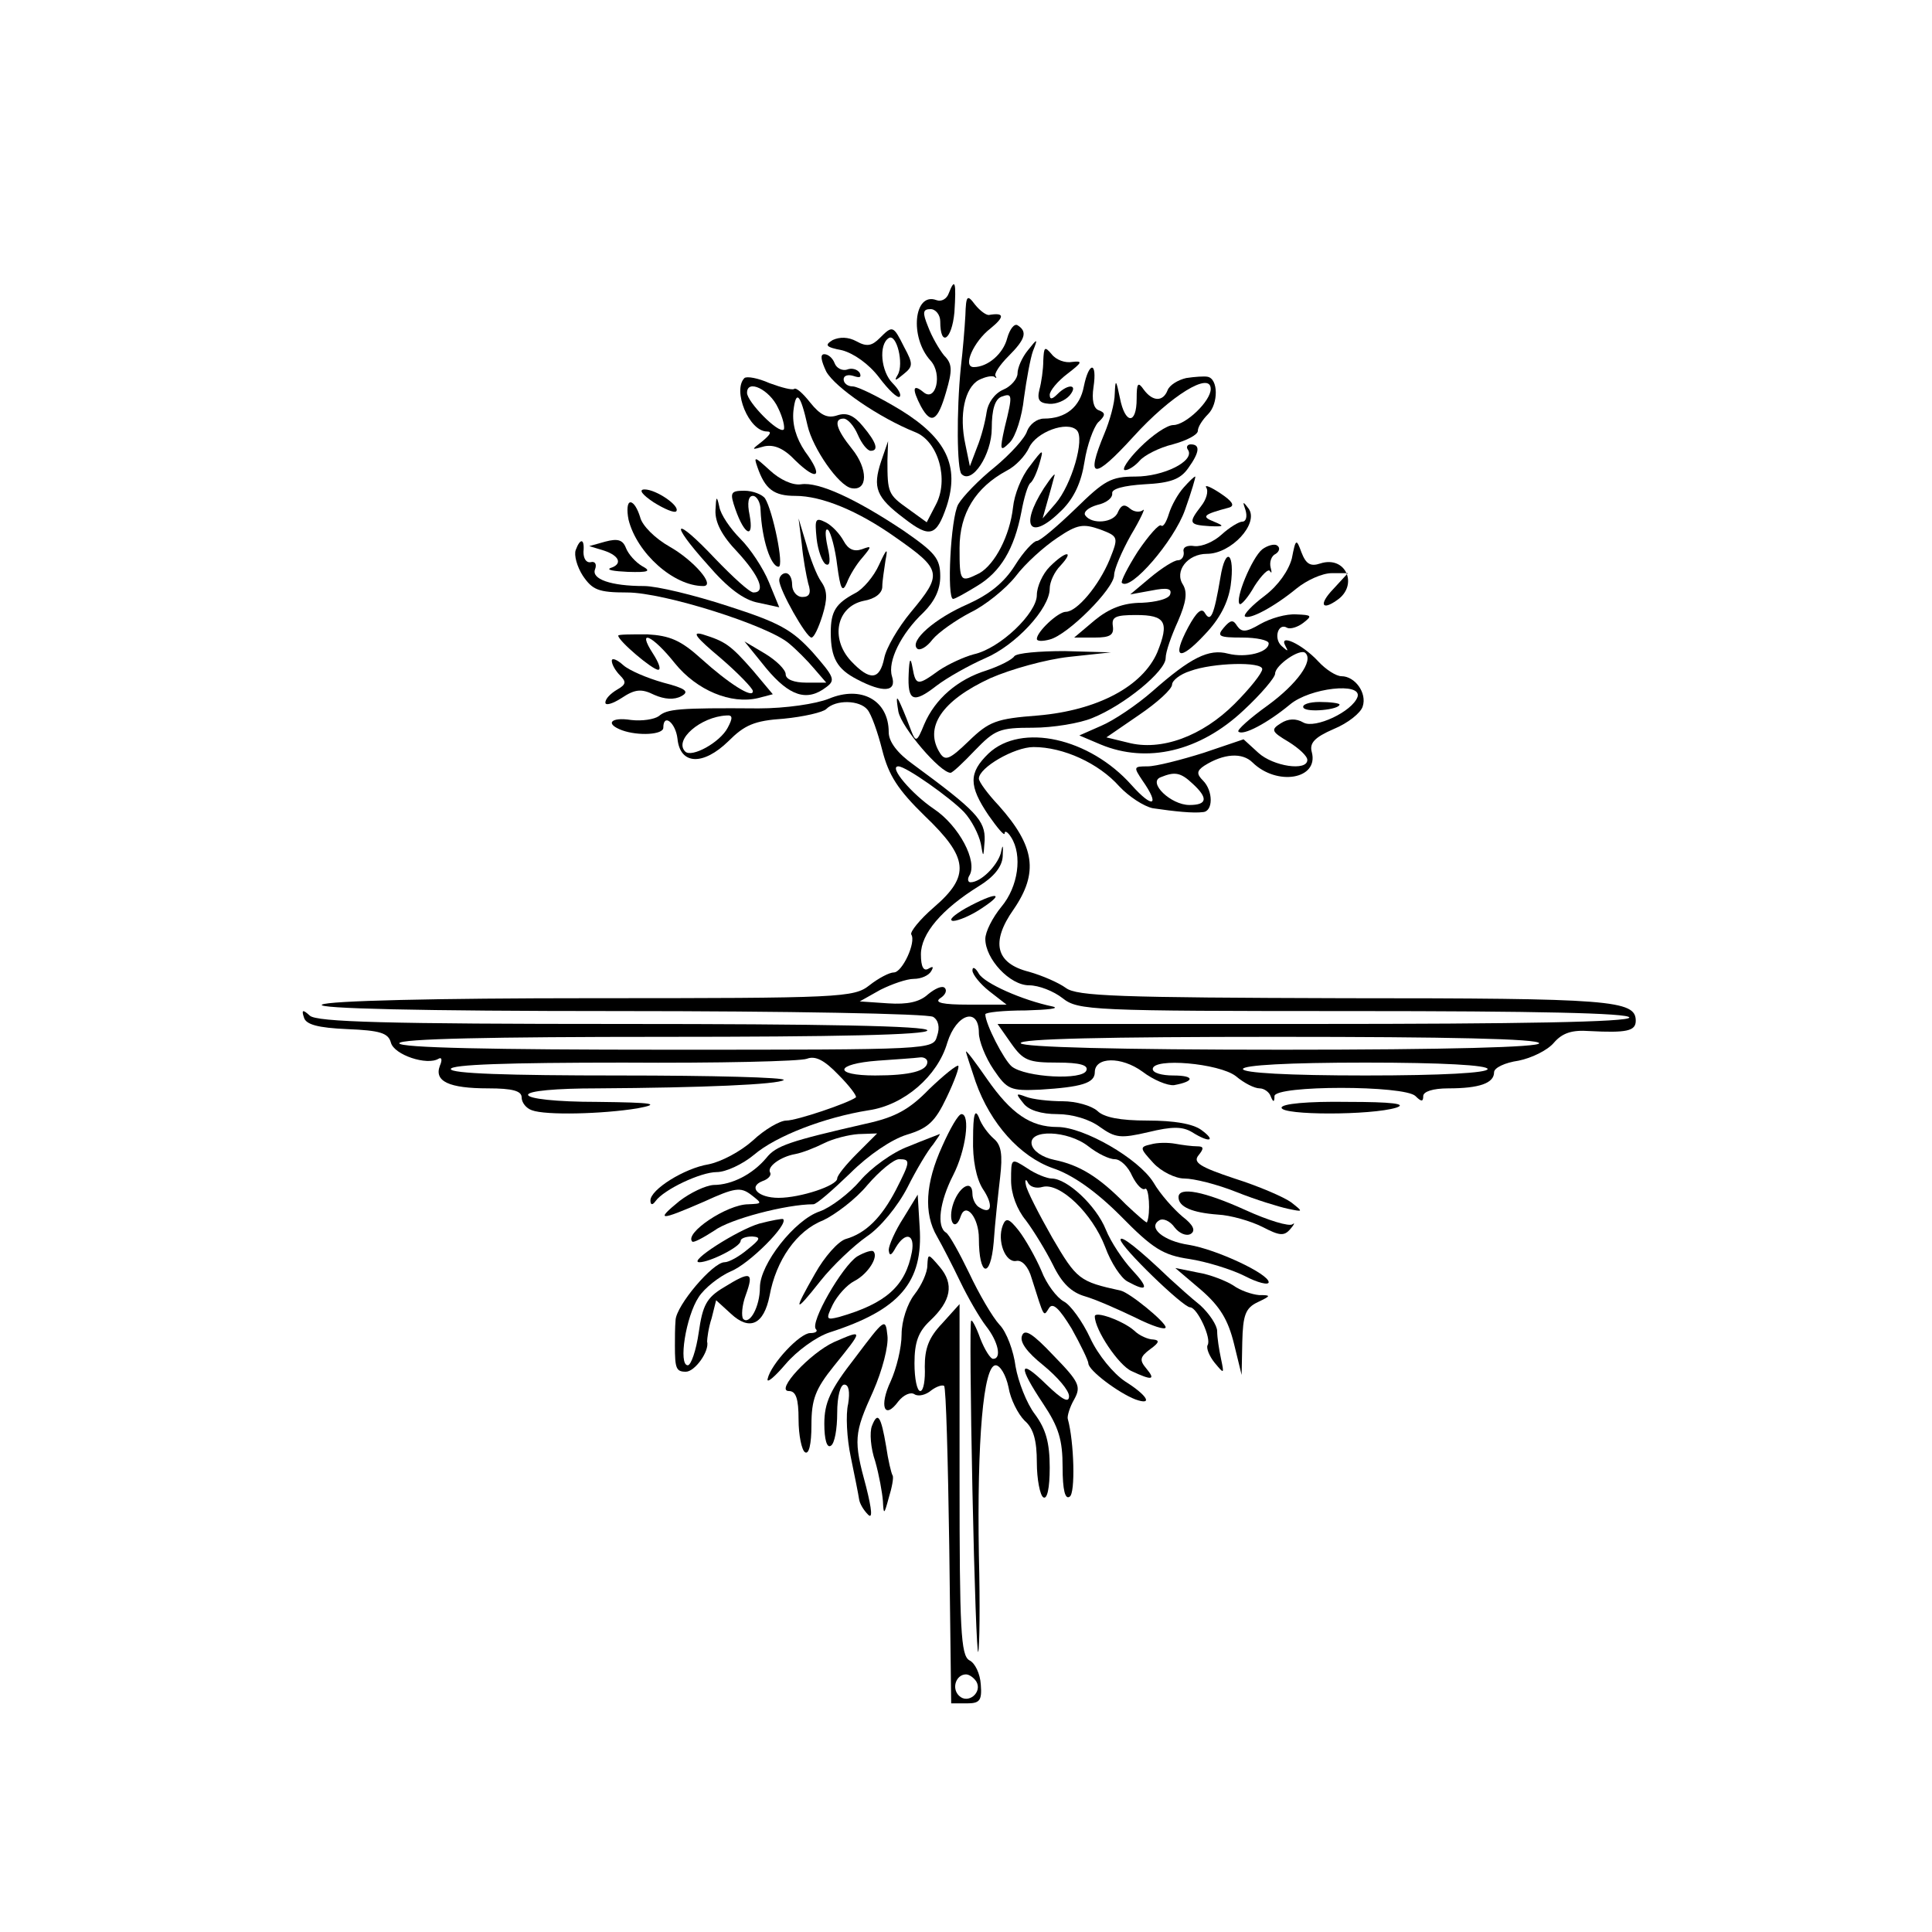 <?xml version="1.0" standalone="no"?>
<!DOCTYPE svg PUBLIC "-//W3C//DTD SVG 20010904//EN"
 "http://www.w3.org/TR/2001/REC-SVG-20010904/DTD/svg10.dtd">
<svg version="1.0" xmlns="http://www.w3.org/2000/svg"
 width="300pt" height="300pt" viewBox="0 0 300 300"
 preserveAspectRatio="xMidYMid meet">
<g transform="translate(0,300) scale(0.1,-0.1)"
fill="#000000" stroke="none">
<path d="M1473 2544 c-3 -8 -11 -13 -19 -10 -35 13 -42 -58 -9 -94 19 -21 8
-65 -11 -49 -17 14 -18 5 -4 -22 16 -29 26 -23 39 22 10 34 10 44 -3 57 -8 10
-19 29 -25 45 -9 22 -8 27 4 27 8 0 15 -9 15 -19 0 -41 18 -29 22 14 3 47 1
55 -9 29z"/>
<path d="M1499 2510 c-1 -19 -4 -55 -7 -80 -7 -70 -6 -159 1 -166 16 -17 47
30 47 71 0 29 5 45 15 49 17 6 18 4 5 -48 -8 -36 -7 -38 8 -23 9 9 19 40 22
69 4 29 10 62 14 73 8 20 7 20 -8 1 -9 -11 -16 -27 -16 -36 0 -8 -10 -20 -22
-25 -14 -6 -24 -21 -26 -35 -2 -14 -8 -38 -15 -55 l-11 -29 -7 34 c-10 46 -1
88 21 100 10 5 20 7 24 5 3 -3 4 -2 2 1 -3 3 6 17 20 31 26 26 30 38 14 48 -5
3 -12 -6 -16 -20 -6 -24 -30 -45 -52 -45 -18 0 0 40 26 60 22 18 22 25 -2 21
-4 -1 -14 6 -22 16 -12 16 -14 15 -15 -17z"/>
<path d="M1366 2475 c-12 -12 -20 -14 -36 -5 -13 7 -26 7 -37 2 -13 -8 -11
-11 15 -16 18 -5 41 -21 57 -42 15 -20 29 -33 32 -30 3 3 -2 12 -11 21 -18 18
-22 60 -6 70 12 8 24 -40 14 -57 -6 -10 -4 -10 9 1 15 12 15 16 1 42 -17 34
-18 34 -38 14z"/>
<path d="M1620 2440 c0 -14 -3 -34 -6 -45 -4 -16 0 -21 15 -22 11 -1 25 5 32
13 14 17 -2 19 -19 2 -8 -8 -12 -9 -12 -1 0 6 12 21 28 33 22 17 24 20 7 18
-11 -2 -25 3 -32 12 -11 13 -12 11 -13 -10z"/>
<path d="M1283 2423 c14 -25 83 -72 138 -94 36 -14 53 -74 32 -113 l-14 -27
-29 21 c-31 22 -32 25 -32 75 l1 30 -11 -32 c-13 -40 -8 -55 36 -88 40 -31 50
-28 66 19 20 62 0 105 -71 149 -33 20 -67 37 -75 37 -8 0 -14 5 -14 11 0 6 7
8 16 5 9 -3 12 -2 9 5 -4 6 -13 8 -20 5 -7 -2 -16 2 -19 10 -3 8 -10 14 -16
14 -7 0 -5 -10 3 -27z"/>
<path d="M1683 2400 c-6 -32 -28 -50 -62 -50 -11 0 -22 -9 -26 -19 -3 -11 -26
-36 -50 -56 -25 -20 -50 -46 -57 -58 -12 -21 -18 -147 -8 -147 3 0 19 9 37 20
37 22 58 58 69 115 4 22 10 42 14 45 4 3 10 16 14 30 7 24 6 24 -15 -4 -13
-16 -24 -44 -26 -64 -5 -44 -28 -88 -52 -102 -30 -15 -31 -14 -31 39 0 54 25
94 73 120 14 7 29 23 35 36 11 24 59 42 74 27 13 -13 -8 -85 -33 -114 l-20
-23 7 25 c4 14 9 32 11 40 3 8 -4 0 -16 -18 -39 -61 -21 -83 28 -34 19 19 30
43 35 75 4 26 14 53 21 61 12 11 12 15 1 19 -8 3 -11 16 -8 36 6 40 -7 40 -15
1z"/>
<path d="M1156 2413 c-19 -19 7 -83 35 -83 8 0 5 -5 -7 -15 -18 -14 -18 -14 3
-8 15 3 30 -3 48 -22 35 -34 44 -25 15 14 -14 21 -20 42 -18 63 4 34 11 26 22
-23 8 -35 48 -93 68 -97 26 -5 26 30 1 61 -25 31 -29 47 -13 47 6 0 16 -11 22
-25 6 -14 15 -25 20 -25 13 0 9 13 -12 38 -14 17 -25 22 -40 17 -15 -5 -26 0
-42 20 -11 14 -22 24 -25 21 -3 -2 -19 2 -38 9 -18 8 -35 11 -39 8z m52 -46
c8 -16 11 -31 9 -34 -8 -7 -57 43 -57 57 0 22 35 5 48 -23z"/>
<path d="M1842 2413 c-13 -3 -26 -11 -29 -19 -7 -18 -23 -18 -37 1 -9 13 -11
10 -11 -14 0 -41 -18 -40 -26 1 -6 29 -7 30 -8 7 0 -15 -8 -43 -16 -62 -30
-72 -17 -73 45 -5 58 64 120 102 120 74 0 -19 -39 -56 -58 -56 -10 0 -33 -16
-52 -35 -19 -19 -29 -35 -23 -35 6 0 16 7 23 15 7 8 30 20 51 25 22 6 39 15
39 21 0 6 7 17 16 26 16 16 16 55 -1 58 -5 1 -20 0 -33 -2z"/>
<path d="M1845 2301 c10 -17 -38 -41 -82 -41 -38 0 -48 -6 -93 -50 -28 -27
-55 -50 -60 -50 -5 0 -21 -17 -34 -38 -17 -27 -40 -45 -73 -60 -51 -22 -91
-57 -79 -69 4 -4 15 2 24 14 9 11 36 30 59 42 23 11 55 37 70 56 15 20 44 46
65 60 31 21 40 22 66 13 29 -11 29 -12 15 -47 -17 -41 -51 -81 -68 -81 -12 0
-45 -31 -45 -42 0 -4 9 -4 20 -1 28 7 100 79 100 100 0 9 12 37 26 62 15 25
23 43 19 39 -5 -4 -14 -3 -20 2 -9 8 -14 6 -19 -5 -6 -17 -41 -20 -51 -5 -3 5
5 12 19 16 14 3 24 11 23 18 -1 7 18 12 50 14 41 2 56 8 68 25 18 25 19 37 4
37 -5 0 -8 -4 -4 -9z"/>
<path d="M1176 2275 c12 -35 26 -45 59 -45 41 0 97 -23 155 -64 73 -51 74 -57
24 -117 -19 -23 -38 -55 -41 -71 -7 -34 -22 -36 -52 -4 -32 35 -22 84 20 93
18 3 29 12 29 22 0 9 3 27 5 41 4 20 2 19 -10 -7 -8 -18 -25 -38 -37 -44 -30
-16 -38 -28 -38 -61 0 -40 10 -57 41 -73 40 -21 62 -20 54 5 -7 23 14 66 49
99 17 17 26 35 26 56 0 28 -8 37 -57 71 -75 50 -132 76 -159 72 -13 -2 -33 7
-49 22 -23 21 -25 22 -19 5z"/>
<path d="M1838 2243 c-9 -10 -19 -28 -23 -41 -4 -13 -9 -21 -12 -18 -3 3 -19
-15 -36 -40 -16 -25 -27 -47 -25 -49 13 -14 81 65 98 113 10 28 17 52 16 52
-2 0 -10 -8 -18 -17z"/>
<path d="M1873 2243 c4 -6 0 -19 -8 -29 -20 -26 -19 -29 13 -31 23 -1 24 0 7
7 -20 8 -17 11 24 22 9 3 4 10 -14 22 -15 10 -25 14 -22 9z"/>
<path d="M1015 2220 c16 -10 32 -17 35 -14 7 8 -31 34 -49 34 -10 0 -4 -8 14
-20z"/>
<path d="M1142 2209 c14 -40 29 -47 22 -9 -4 19 -2 30 5 30 6 0 12 -10 12 -22
2 -46 16 -88 28 -88 9 0 -9 87 -21 106 -4 6 -19 12 -32 12 -22 0 -23 -3 -14
-29z"/>
<path d="M1111 2208 c-1 -19 10 -40 34 -65 34 -37 45 -63 25 -63 -6 0 -32 24
-59 52 -64 68 -74 60 -12 -9 31 -36 56 -55 79 -59 l32 -7 -16 39 c-9 22 -29
52 -44 67 -16 16 -31 38 -33 50 -4 18 -5 17 -6 -5z"/>
<path d="M976 2193 c13 -52 70 -103 116 -103 20 0 -15 40 -52 61 -23 13 -43
33 -46 46 -4 13 -10 23 -15 23 -5 0 -6 -12 -3 -27z"/>
<path d="M1934 2208 c3 -10 1 -18 -5 -18 -5 0 -20 -9 -32 -20 -12 -11 -30 -19
-42 -18 -12 2 -19 -2 -17 -9 1 -7 -3 -13 -9 -13 -6 0 -25 -12 -43 -27 l-31
-26 33 6 c25 5 32 3 29 -6 -2 -7 -22 -12 -44 -13 -29 0 -51 -9 -73 -27 l-32
-27 32 0 c24 0 30 4 28 18 -2 14 4 17 36 17 46 0 52 -11 33 -58 -23 -53 -93
-90 -185 -98 -65 -5 -76 -9 -108 -40 -29 -28 -36 -31 -44 -19 -26 40 2 82 78
117 32 14 86 29 122 33 l65 7 -72 2 c-39 0 -74 -3 -78 -8 -3 -5 -22 -15 -43
-22 -45 -14 -80 -44 -97 -84 -11 -27 -13 -28 -20 -10 -4 11 -11 29 -16 40 -7
16 -8 14 -4 -10 5 -25 65 -95 81 -95 3 0 20 16 38 35 31 32 38 35 90 35 31 0
73 7 92 15 50 20 114 73 114 93 0 10 9 35 19 57 13 30 15 45 8 57 -14 21 7 48
37 48 38 0 81 47 65 70 -9 12 -10 12 -5 -2z"/>
<path d="M1268 2164 c2 -19 9 -37 14 -40 7 -4 8 6 3 27 -4 19 -4 30 1 26 4 -4
11 -29 14 -55 5 -37 8 -43 15 -27 4 11 15 29 24 39 15 18 15 19 -1 13 -12 -4
-21 0 -28 13 -6 11 -18 24 -28 29 -16 8 -17 5 -14 -25z"/>
<path d="M1245 2155 c2 -22 7 -49 10 -61 5 -15 2 -21 -9 -21 -9 0 -16 9 -16
19 0 10 -4 18 -10 18 -5 0 -10 -5 -10 -11 0 -15 42 -89 50 -89 4 0 11 15 17
34 8 26 8 39 -2 53 -7 10 -17 36 -23 58 l-12 40 5 -40z"/>
<path d="M940 2159 l-25 -7 23 -7 c24 -8 29 -21 10 -27 -7 -3 5 -5 27 -6 32
-1 37 1 22 9 -10 6 -21 18 -25 28 -5 13 -13 15 -32 10z"/>
<path d="M894 2146 c-3 -8 2 -26 11 -40 15 -22 24 -26 69 -26 57 0 218 -51
251 -79 11 -9 29 -27 39 -39 l19 -22 -31 0 c-19 0 -32 5 -32 13 0 7 -14 21
-32 32 l-32 19 34 -42 c36 -43 63 -52 93 -29 15 11 12 16 -21 54 -32 35 -51
46 -132 72 -52 17 -110 31 -130 31 -52 0 -82 11 -76 26 3 8 0 13 -7 11 -7 -1
-11 6 -11 16 2 21 -5 22 -12 3z"/>
<path d="M1960 2147 c-16 -13 -43 -78 -35 -85 2 -2 13 10 23 28 11 17 22 28
24 23 3 -4 3 -2 1 6 -2 8 1 18 8 21 6 4 7 10 2 13 -4 3 -15 0 -23 -6z"/>
<path d="M2006 2133 c-5 -19 -21 -42 -42 -58 -20 -15 -33 -29 -31 -32 7 -6 46
15 80 43 16 13 40 24 55 24 l25 0 -23 -25 c-22 -23 -18 -34 6 -17 34 23 14 70
-26 57 -15 -5 -22 -1 -29 17 -8 22 -9 22 -15 -9z"/>
<path d="M1630 2120 c-11 -11 -20 -31 -20 -44 0 -28 -57 -83 -98 -92 -15 -4
-39 -15 -54 -25 -33 -24 -36 -24 -41 4 -3 17 -5 15 -6 -9 -2 -43 7 -47 43 -19
17 13 51 32 76 43 47 20 100 77 100 108 0 10 7 26 17 36 22 24 8 23 -17 -2z"/>
<path d="M1895 2103 c-10 -59 -15 -70 -24 -55 -5 9 -13 2 -26 -22 -26 -49 -14
-54 26 -11 23 24 36 49 40 76 7 51 -8 62 -16 12z"/>
<path d="M1957 2031 c-22 -13 -29 -13 -36 -3 -6 10 -10 10 -21 -3 -11 -13 -7
-15 29 -15 22 0 41 -4 41 -9 0 -14 -35 -23 -63 -16 -30 8 -58 -6 -117 -58 -25
-22 -61 -46 -80 -54 l-34 -15 33 -14 c72 -30 154 -11 222 53 27 25 49 51 49
57 0 13 39 40 47 32 13 -12 -13 -48 -58 -81 -28 -20 -49 -39 -46 -41 7 -7 45
13 80 42 31 26 112 35 105 12 -8 -23 -66 -50 -84 -40 -12 7 -24 6 -35 -1 -16
-10 -15 -13 12 -29 16 -10 29 -22 29 -28 0 -18 -53 -10 -76 11 l-23 21 -62
-21 c-35 -11 -74 -21 -87 -21 -22 0 -22 -1 -8 -22 28 -40 16 -44 -17 -7 -65
73 -171 97 -222 49 -31 -30 -31 -50 0 -96 14 -20 25 -33 25 -28 0 5 5 2 10 -6
18 -28 11 -77 -15 -108 -14 -17 -25 -39 -25 -50 0 -31 38 -72 68 -72 15 0 38
-9 52 -20 24 -19 44 -20 453 -20 278 0 427 -3 427 -10 0 -7 -170 -10 -491 -10
l-490 0 21 -30 c19 -27 27 -30 72 -30 35 0 48 -4 45 -12 -5 -16 -95 -11 -116
6 -12 10 -41 66 -41 81 0 3 28 6 63 6 34 1 53 3 42 6 -48 10 -106 36 -115 51
-5 9 -10 12 -10 5 0 -6 12 -21 26 -32 l27 -21 -59 0 c-40 0 -54 3 -44 10 8 5
11 12 7 16 -4 4 -15 -1 -26 -10 -13 -12 -32 -16 -62 -14 l-44 3 32 18 c18 9
41 17 52 17 11 0 23 5 27 12 4 7 3 8 -4 4 -8 -5 -12 3 -12 22 0 32 32 70 90
106 23 14 36 30 37 46 1 19 0 20 -3 5 -6 -20 -31 -45 -47 -45 -4 0 -5 5 -2 10
14 22 -16 78 -55 104 -34 23 -71 66 -55 66 12 0 81 -49 102 -71 12 -13 23 -35
26 -49 4 -23 4 -22 6 5 1 31 -13 46 -111 118 -24 17 -38 35 -38 50 0 50 -43
73 -93 52 -20 -8 -67 -15 -109 -15 -126 1 -142 -1 -155 -12 -7 -5 -26 -8 -43
-6 -32 5 -41 -6 -14 -16 25 -9 64 -7 64 4 0 23 19 8 22 -17 4 -41 40 -42 79
-4 25 25 40 32 86 35 31 3 61 10 66 15 15 15 52 14 64 -1 6 -7 16 -35 23 -63
10 -39 24 -61 66 -102 68 -65 71 -93 14 -142 -22 -19 -37 -38 -35 -42 8 -12
-14 -59 -27 -59 -7 0 -24 -9 -38 -20 -24 -19 -44 -20 -430 -20 -244 0 -411 -4
-420 -10 -10 -6 150 -10 460 -10 261 0 481 -4 489 -9 8 -5 11 -16 6 -30 -6
-21 -7 -21 -421 -21 -269 0 -414 3 -414 10 0 7 143 10 410 10 267 0 410 3 410
10 0 7 -164 10 -473 10 -365 0 -476 3 -486 13 -11 10 -13 9 -9 -3 3 -11 22
-16 67 -18 51 -2 64 -6 68 -21 5 -19 56 -36 74 -25 5 3 6 -2 2 -11 -9 -24 14
-35 75 -35 38 0 52 -4 52 -14 0 -8 7 -17 16 -20 21 -8 109 -6 164 3 37 7 25 9
-62 10 -65 0 -108 5 -108 11 0 6 43 10 108 10 162 1 281 6 289 13 3 4 -111 7
-255 7 -175 0 -262 3 -262 10 0 7 88 10 268 10 147 -1 275 2 285 6 13 5 27 -2
49 -25 17 -17 29 -33 27 -35 -12 -9 -92 -36 -108 -36 -10 0 -34 -14 -52 -31
-19 -17 -49 -33 -69 -37 -37 -6 -90 -39 -90 -56 0 -7 3 -8 8 -1 13 18 70 45
95 45 14 0 40 12 58 27 34 29 109 58 178 69 55 8 107 53 122 105 14 45 49 56
49 15 0 -12 10 -38 23 -57 21 -31 26 -33 72 -31 64 4 85 10 85 27 0 24 41 25
74 1 17 -13 39 -22 49 -21 33 6 32 15 -1 15 -18 0 -32 4 -32 10 0 18 103 9
129 -11 13 -11 29 -19 37 -19 7 0 15 -6 17 -12 4 -10 6 -10 6 0 1 17 202 17
219 0 9 -9 12 -9 12 0 0 7 15 12 39 12 48 0 71 8 71 25 0 7 17 15 38 18 20 4
45 16 55 28 13 15 28 20 55 18 58 -3 72 0 72 16 0 32 -38 35 -452 35 -350 1
-416 3 -433 16 -11 8 -36 19 -57 25 -52 13 -60 46 -24 97 39 57 33 98 -23 161
-17 18 -31 37 -31 42 0 17 55 49 85 49 46 0 101 -25 133 -61 15 -16 38 -31 52
-34 34 -5 63 -8 78 -6 16 1 16 33 0 49 -10 10 -10 15 2 23 30 19 59 21 75 5
38 -37 103 -26 92 16 -4 14 4 23 34 36 22 9 42 25 45 35 7 21 -12 47 -33 47
-8 0 -24 10 -36 23 -25 27 -62 44 -51 24 5 -9 4 -9 -6 0 -13 12 -5 37 9 28 5
-2 16 1 25 8 14 11 13 12 -11 13 -16 1 -40 -6 -56 -15z m3 -70 c0 -6 -19 -30
-43 -54 -50 -50 -114 -74 -166 -60 l-33 8 51 35 c28 19 51 40 51 47 0 6 12 16
28 21 35 13 112 15 112 3z m-830 -91 c-12 -23 -56 -47 -66 -37 -18 18 24 54
64 56 10 1 10 -4 2 -19z m722 -87 c24 -22 23 -33 -5 -33 -29 0 -65 35 -45 43
22 9 31 8 50 -10z m538 -403 c0 -6 -140 -10 -399 -10 -256 0 -402 4 -406 10
-4 7 132 10 399 10 264 0 406 -3 406 -10z m-950 -29 c0 -14 -27 -21 -81 -21
-66 0 -63 18 4 23 28 2 58 4 65 5 6 1 12 -2 12 -7z m870 -11 c0 -6 -70 -10
-190 -10 -120 0 -190 4 -190 10 0 6 70 10 190 10 120 0 190 -4 190 -10z"/>
<path d="M960 2013 c0 -8 53 -53 62 -53 5 0 1 11 -8 25 -26 40 -1 29 34 -15
34 -42 87 -64 129 -54 l23 6 -31 37 c-35 40 -43 45 -78 56 -18 5 -10 -5 27
-36 28 -24 51 -48 51 -52 1 -13 -38 12 -80 50 -32 29 -49 36 -84 38 -25 0 -45
0 -45 -2z"/>
<path d="M950 1974 c0 -6 6 -16 13 -23 10 -10 9 -14 -5 -22 -10 -6 -18 -14
-18 -20 0 -5 11 -2 25 7 21 14 31 15 51 5 16 -7 31 -8 42 -2 13 7 7 12 -28 21
-25 7 -53 19 -62 27 -10 9 -18 12 -18 7z"/>
<path d="M2024 1901 c5 -8 56 -3 56 5 0 2 -14 4 -31 4 -16 0 -28 -4 -25 -9z"/>
<path d="M1500 1590 c-19 -11 -28 -19 -20 -20 8 0 29 9 45 20 38 25 21 25 -25
0z"/>
<path d="M1500 1367 c0 -2 7 -23 15 -47 23 -65 69 -116 120 -134 30 -10 66
-35 105 -74 50 -51 66 -61 107 -67 26 -4 65 -16 85 -26 21 -11 38 -15 38 -10
0 13 -81 51 -124 58 -40 6 -64 27 -46 38 6 4 17 -1 24 -11 7 -9 18 -14 25 -10
8 5 4 14 -13 27 -13 11 -34 34 -45 53 -23 37 -108 86 -149 86 -42 0 -72 21
-109 74 -18 26 -33 46 -33 43z m190 -147 c14 -11 32 -20 41 -20 9 0 21 -12 27
-26 7 -14 16 -23 20 -20 6 4 9 -38 3 -52 0 -2 -15 11 -33 28 -42 43 -72 61
-111 69 -19 4 -33 14 -35 24 -5 24 56 22 88 -3z"/>
<path d="M1443 1309 c-31 -32 -53 -44 -99 -54 -118 -27 -139 -34 -154 -53 -21
-25 -53 -42 -82 -42 -13 -1 -36 -12 -53 -25 -38 -31 -31 -31 38 -1 48 22 57
23 73 11 18 -14 18 -14 -4 -15 -33 0 -100 -45 -87 -58 2 -2 17 6 34 17 24 18
112 41 154 41 5 0 30 22 57 48 29 29 65 53 88 60 33 10 44 20 62 58 12 25 20
47 18 49 -2 2 -22 -14 -45 -36z m-112 -100 c-17 -17 -31 -34 -31 -39 0 -11
-57 -30 -91 -30 -32 0 -48 17 -25 26 9 3 14 9 12 13 -6 9 16 25 39 29 11 2 31
10 45 17 14 7 38 13 53 14 l29 1 -31 -31z"/>
<path d="M1589 1287 c8 -11 28 -17 53 -17 23 0 50 -8 66 -20 24 -17 32 -18 75
-8 37 9 53 9 68 0 27 -17 38 -14 15 3 -13 10 -43 15 -84 15 -43 0 -68 5 -78
15 -9 8 -33 15 -54 15 -21 0 -47 3 -57 7 -16 6 -16 5 -4 -10z"/>
<path d="M1990 1280 c0 -12 139 -12 178 0 18 6 -7 9 -75 9 -63 1 -103 -3 -103
-9z"/>
<path d="M1511 1232 c-1 -33 5 -62 15 -78 17 -25 14 -41 -5 -29 -6 3 -11 13
-11 21 0 25 -23 10 -31 -19 -7 -26 5 -40 13 -15 8 22 28 -3 28 -35 0 -59 18
-64 23 -6 2 30 7 75 10 101 4 35 2 50 -10 60 -8 7 -19 21 -23 33 -6 14 -9 5
-9 -33z"/>
<path d="M1463 1220 c-26 -57 -29 -104 -8 -140 8 -14 24 -45 36 -70 12 -25 30
-56 40 -69 19 -24 25 -51 11 -51 -4 0 -13 14 -20 32 -6 17 -13 30 -14 27 -2
-2 -1 -121 2 -264 3 -143 7 -255 9 -250 2 6 3 73 1 150 -3 178 7 295 26 295 7
0 16 -15 20 -34 3 -19 15 -42 25 -52 14 -12 19 -31 19 -65 0 -26 5 -51 10 -54
6 -4 10 14 10 46 0 39 -6 60 -23 83 -13 17 -26 51 -30 74 -3 24 -14 54 -25 65
-11 12 -32 48 -47 80 -15 31 -31 60 -36 63 -15 9 -10 48 11 89 20 39 27 95 13
95 -5 0 -18 -23 -30 -50z"/>
<path d="M1411 1220 c-25 -9 -59 -34 -75 -53 -17 -20 -46 -42 -63 -48 -39 -13
-93 -82 -93 -118 0 -30 -16 -59 -26 -49 -3 4 -2 21 4 37 13 36 8 38 -34 12
-27 -16 -33 -28 -39 -70 -4 -28 -12 -51 -17 -51 -15 0 -3 76 17 106 9 14 32
32 50 40 28 11 90 73 81 81 -1 1 -18 -2 -37 -7 -34 -10 -112 -60 -93 -60 16 0
64 24 64 33 0 4 8 7 18 7 14 -1 13 -4 -7 -20 -13 -11 -29 -20 -36 -20 -18 0
-75 -67 -76 -90 -1 -11 -1 -29 -1 -40 0 -35 2 -40 17 -40 14 0 37 32 33 47 0
4 2 21 7 36 l7 28 23 -21 c29 -27 51 -17 60 28 10 55 42 101 83 117 19 9 51
33 69 55 19 22 41 40 49 40 18 0 18 -3 -5 -48 -22 -42 -46 -67 -78 -76 -12 -4
-33 -28 -47 -53 -35 -61 -33 -64 8 -12 19 24 52 55 72 69 21 14 48 47 63 76
14 28 32 58 40 67 7 10 12 17 10 16 -2 -1 -24 -9 -48 -19z"/>
<path d="M1787 1223 c-18 -4 -17 -6 4 -29 12 -13 34 -24 48 -24 15 0 51 -9 81
-21 30 -12 66 -23 80 -26 24 -5 24 -5 5 10 -11 8 -50 25 -88 37 -54 18 -65 25
-56 36 9 11 8 14 -2 14 -8 0 -23 2 -34 4 -11 2 -28 2 -38 -1z"/>
<path d="M1570 1167 c0 -21 9 -45 23 -62 12 -16 31 -47 42 -69 14 -29 29 -43
50 -49 17 -5 51 -20 78 -33 26 -13 47 -20 47 -15 0 8 -56 54 -70 57 -64 14
-68 17 -106 82 -21 37 -40 74 -41 82 -2 8 0 10 3 4 3 -7 13 -10 23 -7 27 7 77
-41 97 -93 9 -25 25 -49 35 -54 31 -17 34 -11 7 18 -14 15 -33 43 -41 63 -15
37 -60 79 -84 79 -7 0 -25 7 -38 16 -25 16 -25 16 -25 -19z"/>
<path d="M1830 1141 c0 -15 21 -24 61 -27 20 -1 51 -10 69 -19 27 -14 34 -15
44 -3 6 7 7 10 3 7 -5 -4 -38 6 -73 22 -64 29 -104 37 -104 20z"/>
<path d="M1403 1109 c-13 -20 -23 -43 -23 -50 1 -10 4 -9 11 4 15 25 30 21 25
-7 -10 -53 -40 -80 -113 -101 -20 -5 -21 -4 -10 19 7 14 22 31 34 37 21 11 38
38 29 46 -2 2 -13 -1 -25 -8 -23 -15 -74 -103 -64 -113 3 -3 0 -6 -9 -6 -16 0
-61 -48 -66 -71 -2 -8 11 3 28 23 17 20 47 42 68 49 109 35 146 78 140 164
l-3 50 -22 -36z"/>
<path d="M1557 1097 c-9 -24 4 -58 21 -55 9 2 19 -9 24 -27 20 -63 18 -60 27
-46 6 9 16 -1 35 -32 14 -25 26 -50 26 -54 0 -11 47 -46 73 -56 28 -10 19 6
-16 28 -18 12 -42 41 -54 67 -12 26 -31 52 -41 57 -11 6 -27 27 -35 48 -9 21
-25 49 -35 62 -15 19 -20 21 -25 8z"/>
<path d="M1740 1075 c0 -11 97 -105 108 -105 11 0 34 -49 27 -59 -2 -5 3 -17
11 -27 15 -18 15 -18 10 6 -3 14 -6 33 -6 43 0 9 -12 27 -26 40 -15 12 -36 31
-48 42 -47 45 -76 68 -76 60z"/>
<path d="M1440 1035 c0 -11 -9 -31 -20 -45 -11 -14 -20 -41 -20 -62 0 -21 -8
-53 -17 -73 -18 -38 -10 -61 12 -31 8 10 19 15 25 11 6 -4 18 -1 26 6 8 6 17
9 20 7 3 -3 6 -115 8 -249 l3 -244 24 0 c20 0 24 4 22 29 -1 17 -9 34 -18 38
-13 8 -15 47 -15 281 l0 272 -27 -30 c-21 -22 -27 -39 -27 -67 1 -21 -2 -38
-7 -38 -5 0 -9 19 -9 43 0 33 6 49 24 66 33 31 38 57 15 84 -18 21 -18 21 -19
2z m76 -646 c10 -17 -13 -36 -27 -22 -12 12 -4 33 11 33 5 0 12 -5 16 -11z"/>
<path d="M1865 997 c30 -26 42 -47 51 -83 l12 -49 1 51 c1 42 5 53 24 62 21
10 21 11 2 11 -11 1 -29 7 -40 15 -11 7 -36 17 -55 20 l-35 7 40 -34z"/>
<path d="M1700 956 c0 -21 37 -76 57 -85 32 -15 38 -14 23 4 -11 13 -10 18 6
30 14 10 15 14 5 15 -8 0 -22 6 -30 14 -17 15 -61 31 -61 22z"/>
<path d="M1328 892 c-39 -50 -48 -70 -48 -103 0 -24 4 -38 10 -34 6 3 10 26
10 51 0 26 5 44 11 44 7 0 9 -11 6 -30 -4 -16 -2 -54 4 -82 6 -29 12 -59 13
-66 1 -7 7 -17 14 -24 7 -7 6 7 -3 43 -20 73 -19 83 11 149 14 32 24 70 22 86
-3 28 -4 27 -50 -34z"/>
<path d="M1587 926 c-4 -10 8 -26 33 -46 22 -18 40 -39 40 -48 0 -11 -10 -6
-35 18 -43 42 -45 30 -5 -30 24 -36 30 -56 30 -98 0 -36 4 -51 11 -46 9 5 7
85 -3 121 -1 4 3 18 10 30 11 20 8 27 -32 68 -33 35 -45 42 -49 31z"/>
<path d="M1295 916 c-37 -17 -92 -76 -70 -76 11 0 15 -12 15 -44 0 -25 5 -48
10 -51 6 -4 10 12 10 42 0 40 6 56 35 92 46 57 46 57 0 37z"/>
<path d="M1354 786 c-4 -10 -2 -35 5 -55 6 -21 11 -49 12 -62 1 -22 2 -21 9 5
5 16 8 32 6 35 -2 3 -7 24 -10 45 -8 47 -13 55 -22 32z"/>
</g>
</svg>
